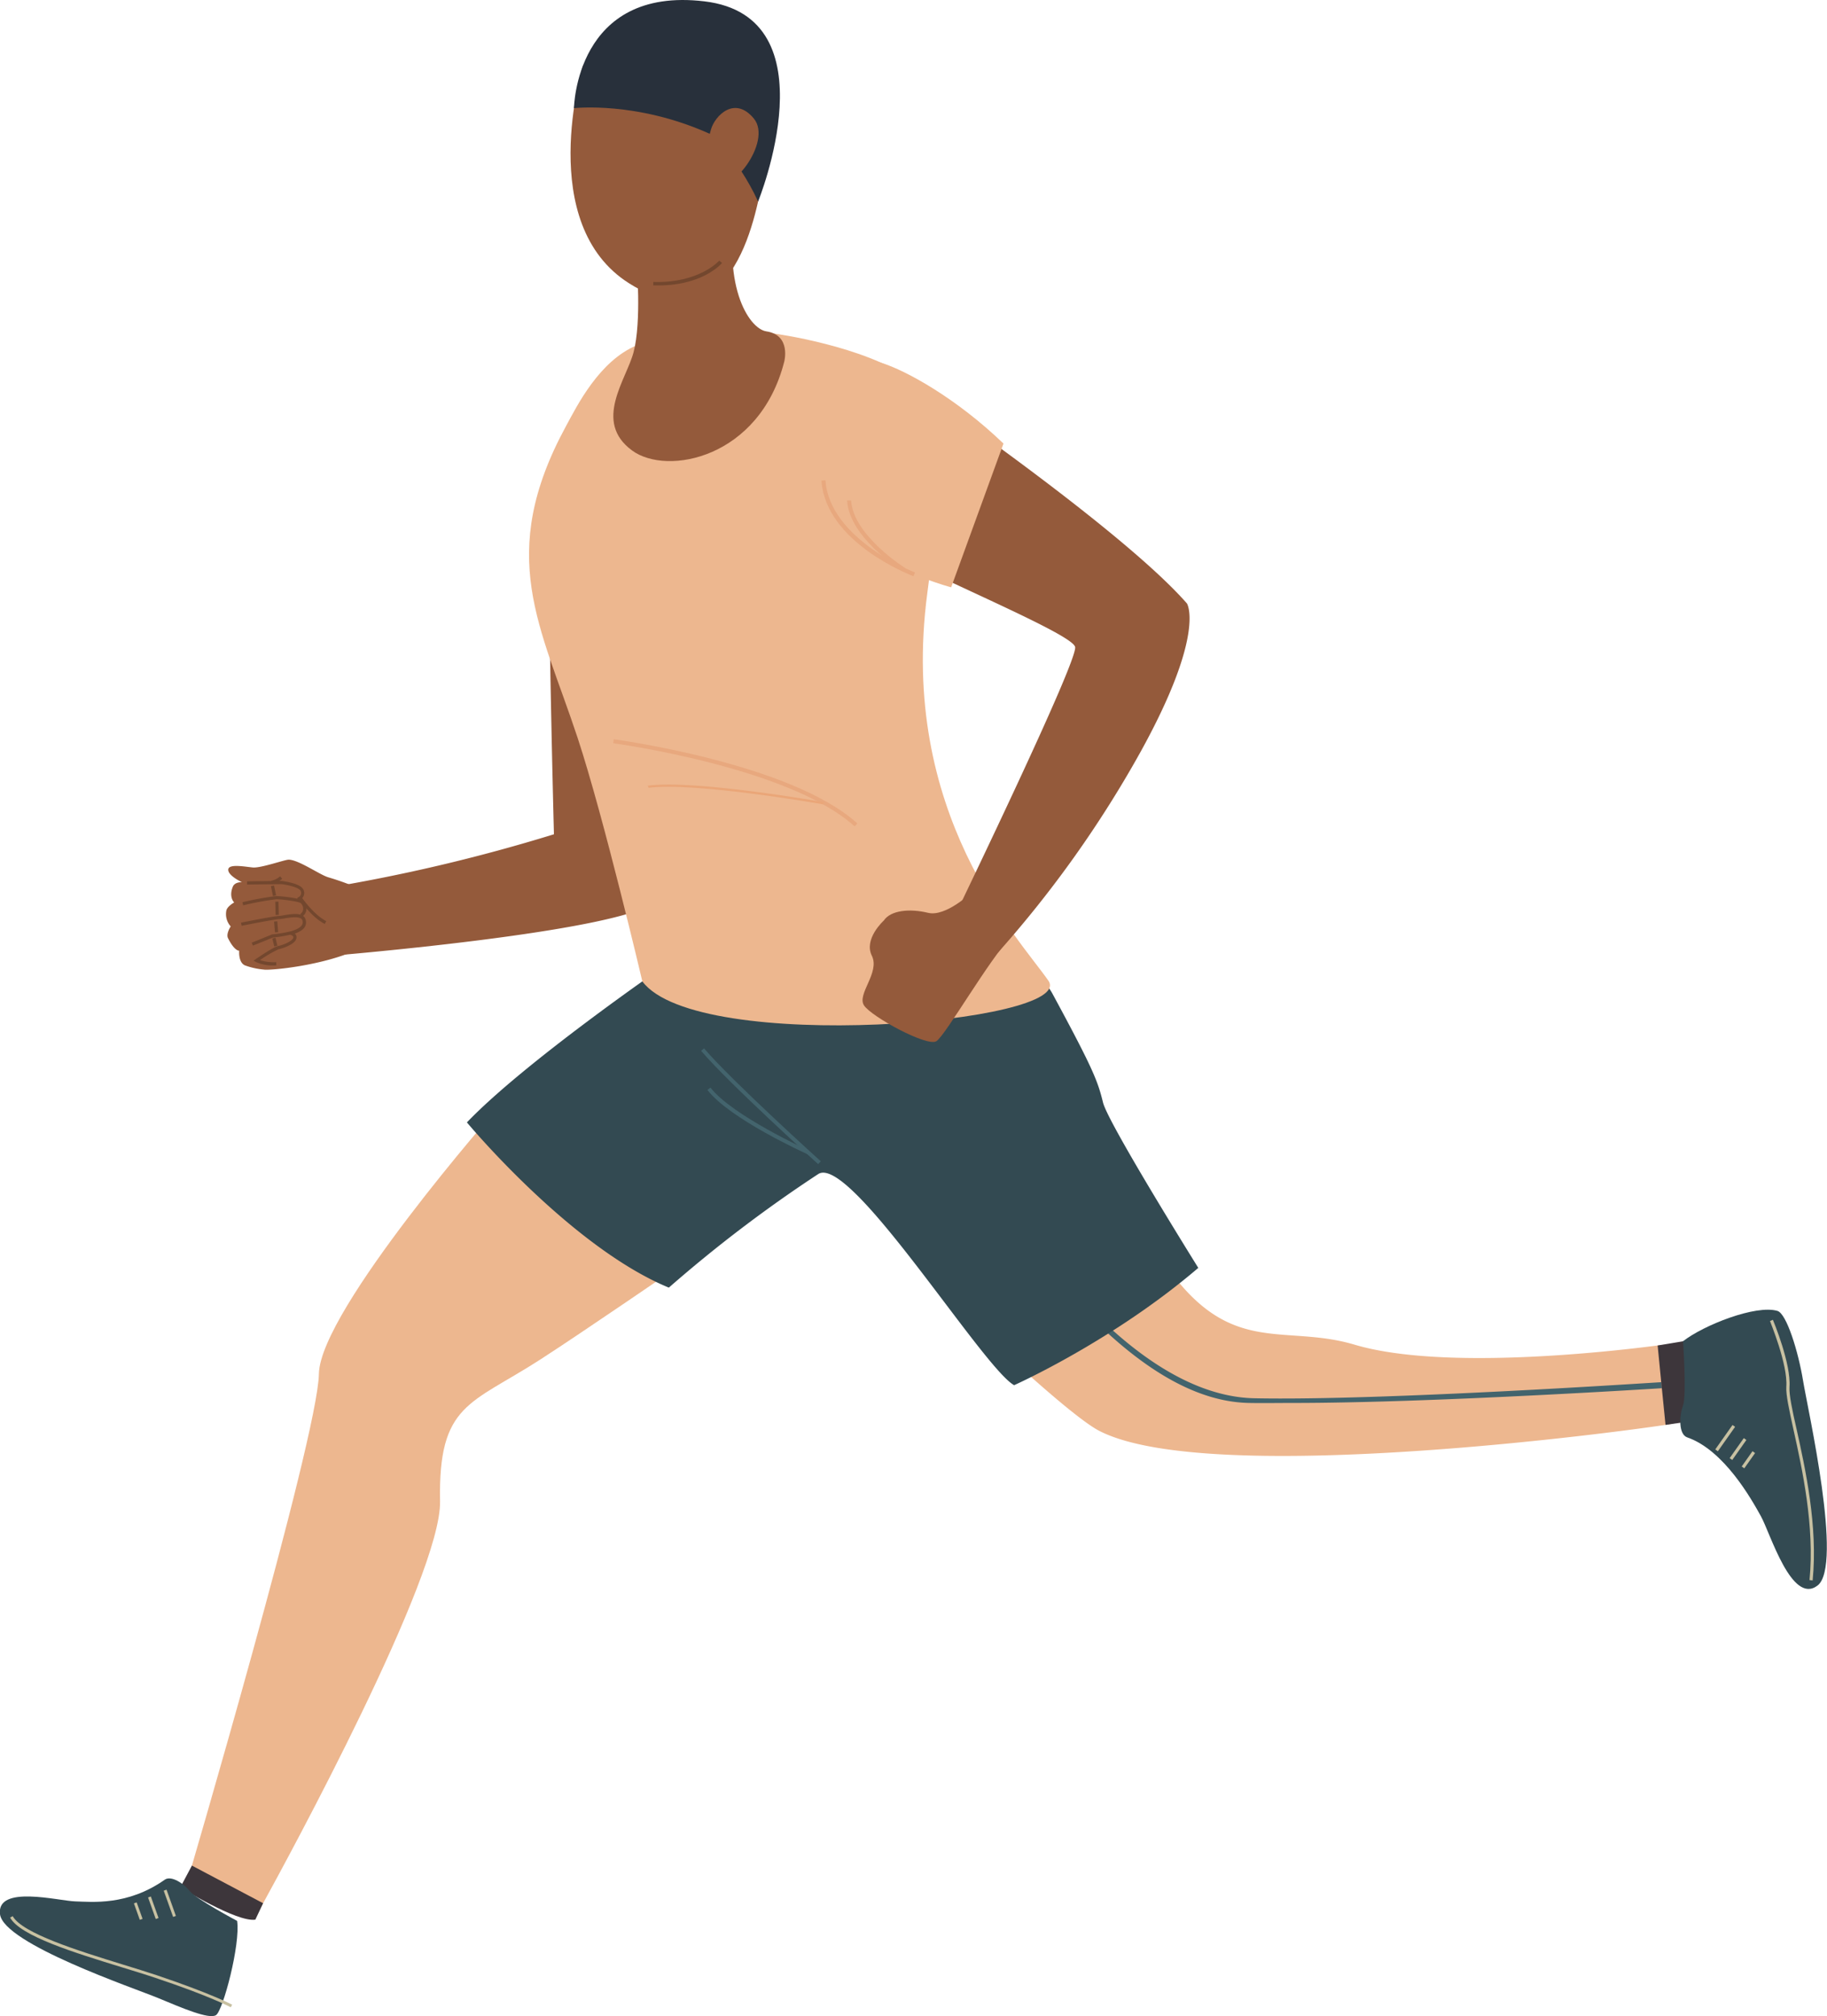 <svg xmlns="http://www.w3.org/2000/svg" viewBox="0 0 408.32 450.49"><defs><style>.cls-1{fill:#edb78f;}.cls-2{fill:#43646d;}.cls-3{fill:#945a3b;}.cls-4{fill:#334a52;}.cls-5{fill:#73472e;}.cls-6{fill:#3d363b;}.cls-7{fill:#c8c1a2;}.cls-8{fill:#28303b;}.cls-9{fill:#e8a87e;}.cls-10{fill:#eaa678;}</style></defs><title>imgPersona5_1</title><g id="Capa_2" data-name="Capa 2"><g id="Layer_1" data-name="Layer 1"><path class="cls-1" d="M216,294.34S238.55,316,245.65,319.7c25.22,13.06,122.86-.61,128.2-1.58,0,0-.71-8.27-1.23-17.67a19.15,19.15,0,0,0-2.11.18c-9.57,1.24-47.83,5.75-67.76-.17-21.52-6.4-35.57,9.73-58.57-51.57C237.24,230.39,211.74,288.66,216,294.34Z"/><path class="cls-1" d="M111.22,247.55S71.5,292.72,71.27,307s-29.5,113.68-29.5,113.68l16.33,5.84s.2-.34.7-1.25c5.63-10.24,39.86-73.17,39.55-89.82-.42-21.92,6.82-21.59,22.47-31.72,9.82-6.35,30.89-20.82,30.89-20.82Z"/><path class="cls-2" d="M289.05,313.48c31,0,81.77-3.27,82.34-3.29l-.06-1.35c-.63,0-62.51,4.18-91,3.59-28.14-.58-52.82-40.14-53.06-40.53l-1.15.71a126.31,126.31,0,0,0,15.57,19.57c8.79,9,22.31,21,37.44,21.3C282,313.54,285.59,313.48,289.05,313.48Z"/><path class="cls-3" d="M133.8,84.8a59.27,59.27,0,0,0-11,31.93c-.51,11.44,1,69.68,1,69.68a385.63,385.63,0,0,1-51.94,12.18l-1.23,15.26s71-5.61,76.62-13-.61-57-.61-57S126.28,102.3,133.8,84.8Z"/><path class="cls-4" d="M148.05,216.13s-30.79,21.19-43.7,34.66c0,0,23.17,27.87,45.13,36.92a304,304,0,0,1,33.38-25.37c7.09-4.63,36.74,43.24,43.79,47.17,0,0,21.91-9.76,41.16-26.21,0,0-20.12-32.23-21.29-36.94s-2-7.15-11.36-24.43S150.39,208.88,148.05,216.13Z"/><path class="cls-3" d="M89.86,196.74s-6.8,3.15-8.75,2.14A63.26,63.26,0,0,0,73.28,196c-1.93-.62-6.61-3.92-8.78-3.91-.88,0-6.2,1.91-8,1.74s-5.45-.89-5.49.49,3.07,2.8,3.07,2.8S52.42,197,52,198.21c-.9,2.3.34,3.44.34,3.44s-1.68.9-1.78,1.95a4.1,4.1,0,0,0,1,3.4s-1.1,1.64-.6,2.63c1.47,2.94,2.5,2.8,2.5,2.8s-.24,2.59,1.27,3.27a16.43,16.43,0,0,0,4.21.94c1.32.26,13.33-.87,21.1-4.53a42.16,42.16,0,0,1,15.53-3.79Z"/><path class="cls-5" d="M66.82,201.22a2,2,0,0,0,1-.95,1.62,1.62,0,0,0-.18-1.75c-.88-1.2-4.35-1.64-4.74-1.69h0l-7.68.1v.71l7.65-.09c1.37.16,3.71.68,4.24,1.39a1,1,0,0,1,.11,1,1.22,1.22,0,0,1-.75.64l0,.71A.92.92,0,0,0,66.82,201.22Z"/><path class="cls-5" d="M67.47,204.83a2,2,0,0,0,1-1.71,2.39,2.39,0,0,0-.84-1.9c-.78-.58-5-1-5.89-1a68.92,68.92,0,0,0-7.55,1.37l.15.7a68.91,68.91,0,0,1,7.38-1.36c1.38,0,5,.49,5.48.86a1.72,1.72,0,0,1,.56,1.3,1.37,1.37,0,0,1-.65,1.14Z"/><path class="cls-5" d="M66.37,208.42c1.12-.47,2.42-1.33,1.91-3s-3.16-1.19-4.92-.9a8.92,8.92,0,0,1-1,.14c-1,0-8.19,1.44-8.5,1.5l.14.7c2.07-.41,7.61-1.48,8.37-1.49a8,8,0,0,0,1.09-.14c1.33-.22,3.8-.63,4.12.4s-.38,1.76-2.42,2.42a31.4,31.4,0,0,1-4.35.74h0l-4.56,1.84.27.66,4.46-1.8a31.12,31.12,0,0,0,4.44-.77C65.66,208.68,66,208.57,66.37,208.42Z"/><path class="cls-5" d="M61.74,215.7l0-.71a10.32,10.32,0,0,1-3.64-.45,27.11,27.11,0,0,1,4.17-2.45c.68-.11,3.51-1,3.92-2.25a1.11,1.11,0,0,0-.08-1,1.67,1.67,0,0,0-1.12-.66l-.11.71a1.05,1.05,0,0,1,.63.33.46.46,0,0,1,0,.4c-.25.75-2.49,1.62-3.37,1.76s-4.31,2.47-5,2.94l-.47.32.49.29A9.12,9.12,0,0,0,61.74,215.7Z"/><path class="cls-5" d="M72.58,206.46l.33-.64c-2.91-1.51-5.44-5.27-5.47-5.31l-.59.4C67,201.07,69.51,204.86,72.58,206.46Z"/><path class="cls-5" d="M61.48,197.36a7.45,7.45,0,0,0,1.59-1l-.46-.55a4.68,4.68,0,0,1-2,1v.71A2.17,2.17,0,0,0,61.48,197.36Z"/><rect class="cls-5" x="60.78" y="197.91" width="0.71" height="2.25" transform="translate(-39.26 16.63) rotate(-11.75)"/><rect class="cls-5" x="61.57" y="201.47" width="0.72" height="2.96" transform="translate(-4.67 1.48) rotate(-1.32)"/><rect class="cls-5" x="61.35" y="205.88" width="0.72" height="2.44" transform="translate(-16.76 5.75) rotate(-4.7)"/><rect class="cls-5" x="61.08" y="209.59" width="0.72" height="1.82" transform="translate(-47.52 20.2) rotate(-13.52)"/><path class="cls-1" d="M173,74.53s20.21,2.72,30.62,10.26,7.73,10.66,7.73,10.66.06,5.58-4.11,37.13c-6.48,49.13,20.55,77.13,27.07,86.55s-78.4,16.63-90.75.16c0,0-8.6-36.63-14.44-54.34-8.27-25.07-18.36-40.84-2.59-69.8,2.46-4.53,7.41-14.52,15.8-18,0,0-.18,7.58,9.37,7.13S173,74.53,173,74.53Z"/><path class="cls-3" d="M130.24,14.8s-10.76,35.27,10.43,48.55c23.94,15,28.55-17.27,29.94-24.22S176.16,6.1,157.9,3,138.68,3.69,130.24,14.8Z"/><path class="cls-3" d="M142.29,58.86s1.12,12.87-.68,19.8c-1.61,6.17-9.14,15.55-.34,22,7.83,5.76,28.51,1.7,34-19.85,0,0,1.6-5.94-4-6.77-4-.61-10.33-10.71-6.37-29.6S142.29,58.86,142.29,58.86Z"/><path class="cls-6" d="M42.89,416.85l-2.59,4.86s12.62,7.85,16.77,7.22l1.73-3.67Z"/><path class="cls-4" d="M53,429.21s-9.15-4.87-10.54-6.62S38.26,419,36.83,420c-8.34,5.87-16.3,4.95-20,4.85S-.79,421.09,0,427.71s30.07,16.55,35.28,18.71,11.43,4.87,13,3.84S53.75,434.5,53,429.21Z"/><path class="cls-5" d="M146,63.76c10.74.38,15.18-4.78,15.37-5l-.63-.52.32.26-.32-.26S156.32,63.31,146,63Z"/><path class="cls-2" d="M182.86,260.12l.58-.64c-.2-.18-19.82-17.89-26.09-25.23l-.66.55C163,242.2,182.66,259.94,182.86,260.12Z"/><path class="cls-2" d="M180.43,257.88l.35-.79c-.17-.07-17.15-7.81-22-14.08l-.68.53C163.08,250,179.72,257.56,180.43,257.88Z"/><polygon class="cls-7" points="38.69 428.32 39.31 428.1 37.22 422.23 36.59 422.46 38.69 428.32"/><polygon class="cls-7" points="34.81 428.79 35.43 428.56 33.71 423.75 33.09 423.97 34.81 428.79"/><rect class="cls-7" x="30.58" y="425.06" width="0.66" height="3.91" transform="translate(-142.15 35.42) rotate(-19.7)"/><path class="cls-7" d="M51.58,448.51l.31-.58s-4.71-2.5-16.91-6.6c-2.22-.74-4.81-1.54-7.55-2.38C17.42,435.86,5,432,2.84,428.15l-.58.32c2.24,4.11,14.32,7.83,25,11.11,2.73.84,5.32,1.63,7.53,2.38C46.91,446,51.53,448.49,51.58,448.51Z"/><path class="cls-3" d="M217.18,199.36s-5.76,5.58-9.78,4.6-8.33-.6-9.88,1.73c0,0-4.54,4.09-2.67,7.86s-3.4,8.58-1.75,11.1,14.1,9.31,16.17,8,12-18.63,16.78-23.38C229.67,205.62,217.18,199.36,217.18,199.36Z"/><path class="cls-3" d="M199.15,82.85s50.7,34.36,66.13,52c0,0,4.26,6.66-10.37,33.14A249.53,249.53,0,0,1,223,212.89s-9.95-7.41-9.23-9,26.93-55.76,26.52-59.28S193.59,123,190.7,118.1,183.35,79.51,199.15,82.85Z"/><path class="cls-1" d="M224.27,99.11l-11.69,32.12s-43.3-11.15-26.64-39.3c0,0-2.33-15,11-10.87C202.49,82.77,213.76,89,224.27,99.11Z"/><path class="cls-8" d="M128.28,24.17s14-1.63,30.34,5.73c0,0,6.08,4.91,10.81,15.13,0,0,16.81-41.29-12-44.73S128.28,24.17,128.28,24.17Z"/><path class="cls-3" d="M158.9,28.91c.86-3,5.26-7.63,9.57-2.43S162.86,44.26,160,40.14,157.58,33.51,158.9,28.91Z"/><path class="cls-9" d="M204.16,128.76l.32-.85c-.19-.07-19.09-7.37-20-20.59l-.9.06C184.53,121.18,203.36,128.45,204.16,128.76Z"/><path class="cls-9" d="M201.85,127.71l.48-.77c-.12-.07-11.67-7.33-12.11-15.11l-.89,0C189.78,120.13,201.36,127.4,201.85,127.71Z"/><path class="cls-9" d="M191,184.65l.61-.66c-14.8-13.46-54.05-18.76-54.45-18.81l-.11.89C137.41,166.12,176.38,171.39,191,184.65Z"/><path class="cls-10" d="M183.93,179.72l.28-.47c-1.18-.21-28.86-5.07-39.44-3.7l.2.48C155.32,174.7,183.65,179.67,183.93,179.72Z"/><path class="cls-6" d="M372.23,318.38l5.53-.8s-.73-16.8-1.29-17.94l-6,1S372.11,317.45,372.23,318.38Z"/><path class="cls-4" d="M376.14,299.69s.86,12,0,14.37-1,6.44.94,7.11c8.25,2.86,14.37,13.83,16.47,17.62s6.87,19.89,12.65,15.49-2.18-39.35-3.23-45.78-3.68-15-5.73-15.59C392.41,291.48,380.71,296.11,376.14,299.69Z"/><rect class="cls-7" x="382.22" y="320.96" width="6.68" height="0.71" transform="translate(-99.29 451.01) rotate(-54.78)"/><rect class="cls-7" x="385.69" y="323.4" width="5.48" height="0.71" transform="translate(-100.07 454.39) rotate(-54.78)"/><rect class="cls-7" x="388.67" y="325.84" width="4.18" height="0.71" transform="translate(-101.09 457.28) rotate(-54.78)"/><path class="cls-7" d="M405.11,353.14c1.21-12.11-1.66-25.12-3.57-33.73-1-4.37-1.72-7.83-1.6-9.51.37-5.18-3.54-14.58-3.71-15l-.65.27c0,.1,4,9.65,3.65,14.66-.12,1.79.61,5.11,1.62,9.71,1.9,8.57,4.75,21.52,3.56,33.51Z"/></g></g></svg>
